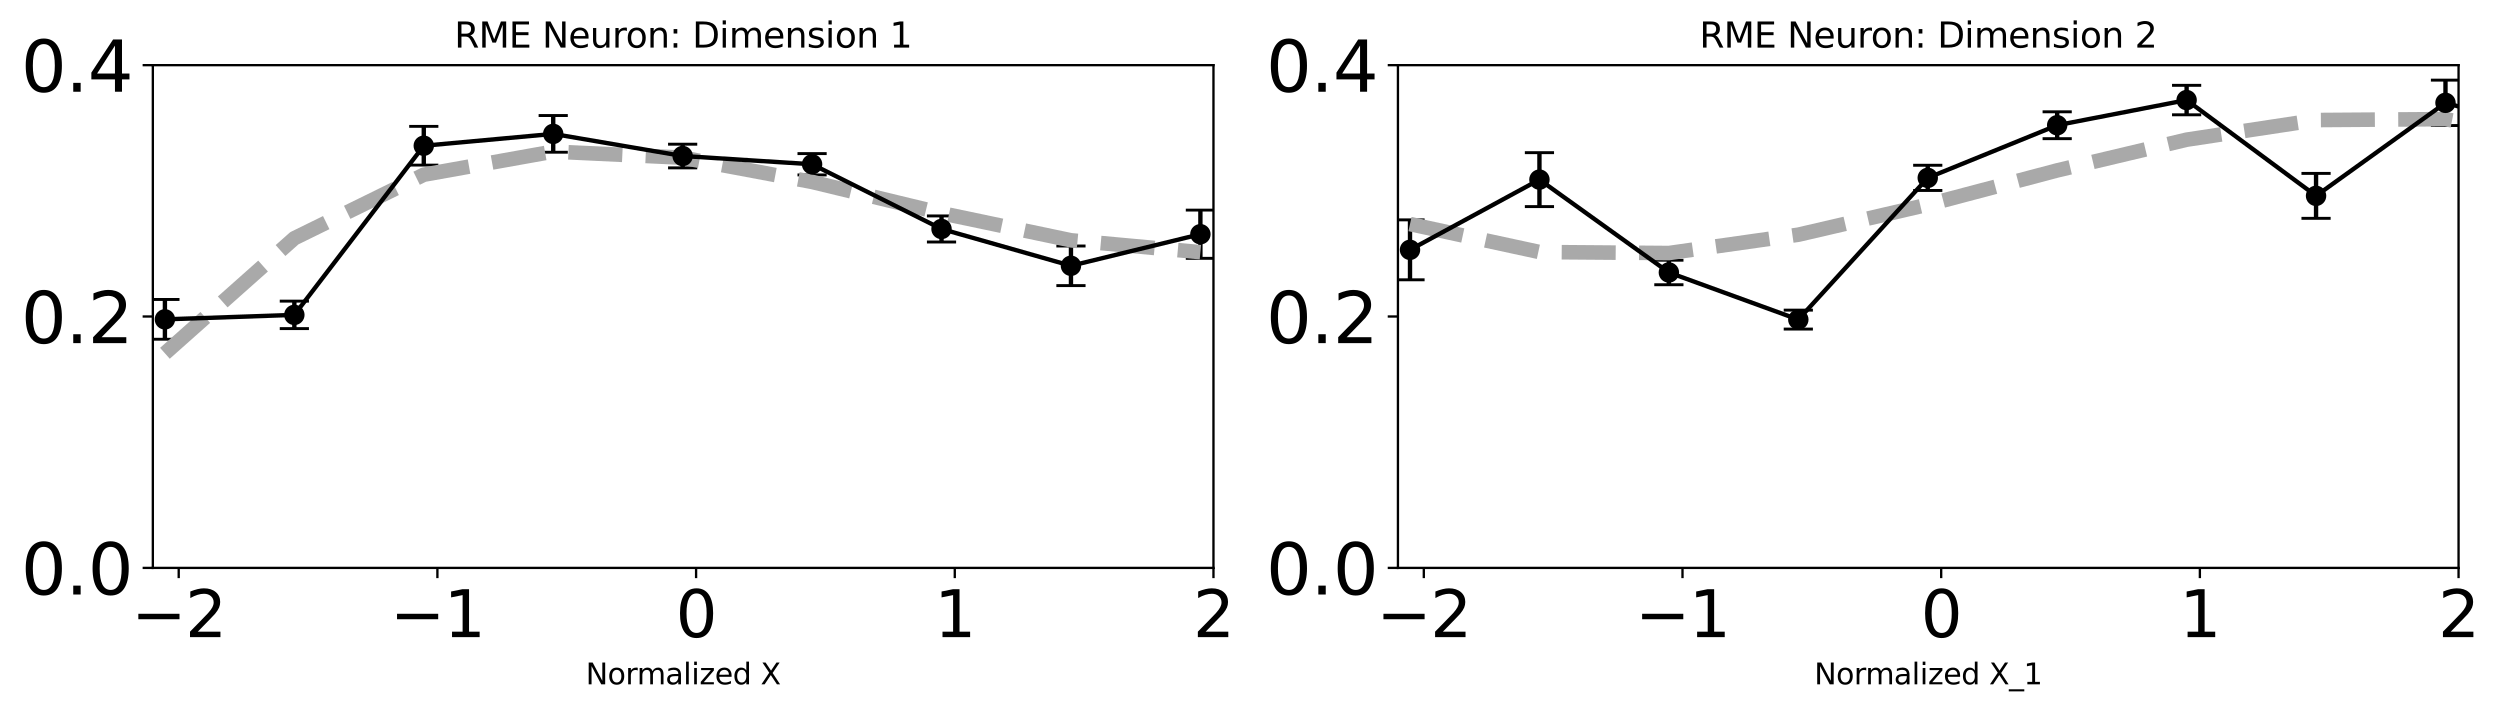 <?xml version="1.0" encoding="utf-8" standalone="no"?>
<!DOCTYPE svg PUBLIC "-//W3C//DTD SVG 1.1//EN"
  "http://www.w3.org/Graphics/SVG/1.1/DTD/svg11.dtd">
<svg xmlns:xlink="http://www.w3.org/1999/xlink" width="856.561pt" height="244.025pt" viewBox="0 0 856.561 244.025" xmlns="http://www.w3.org/2000/svg" version="1.1">
 <defs>
  <style type="text/css">*{stroke-linejoin: round; stroke-linecap: butt}</style>
 </defs>
 <g id="figure_1">
  <g id="patch_1">
   <path d="M 0 244.025 
L 856.561 244.025 
L 856.561 0 
L 0 0 
z
" style="fill: #ffffff"/>
  </g>
  <g id="axes_1">
   <g id="patch_2">
    <path d="M 52.367 194.577 
L 415.762 194.577 
L 415.762 22.318 
L 52.367 22.318 
z
" style="fill: #ffffff"/>
   </g>
   <g id="matplotlib.axis_1">
    <g id="xtick_1">
     <g id="line2d_1">
      <defs>
       <path id="mb23d481cca" d="M 0 0 
L 0 3.5 
" style="stroke: #000000; stroke-width: 0.8"/>
      </defs>
      <g>
       <use xlink:href="#mb23d481cca" x="61.231" y="194.577" style="stroke: #000000; stroke-width: 0.8"/>
      </g>
     </g>
     <g id="text_1">
      <!-- −2 -->
      <g transform="translate(45.014 218.293) scale(0.22 -0.22)">
       <defs>
        <path id="DejaVuSans-2212" d="M 678 2272 
L 4684 2272 
L 4684 1741 
L 678 1741 
L 678 2272 
z
" transform="scale(0.016)"/>
        <path id="DejaVuSans-32" d="M 1228 531 
L 3431 531 
L 3431 0 
L 469 0 
L 469 531 
Q 828 903 1448 1529 
Q 2069 2156 2228 2338 
Q 2531 2678 2651 2914 
Q 2772 3150 2772 3378 
Q 2772 3750 2511 3984 
Q 2250 4219 1831 4219 
Q 1534 4219 1204 4116 
Q 875 4013 500 3803 
L 500 4441 
Q 881 4594 1212 4672 
Q 1544 4750 1819 4750 
Q 2544 4750 2975 4387 
Q 3406 4025 3406 3419 
Q 3406 3131 3298 2873 
Q 3191 2616 2906 2266 
Q 2828 2175 2409 1742 
Q 1991 1309 1228 531 
z
" transform="scale(0.016)"/>
       </defs>
       <use xlink:href="#DejaVuSans-2212"/>
       <use xlink:href="#DejaVuSans-32" x="83.789"/>
      </g>
     </g>
    </g>
    <g id="xtick_2">
     <g id="line2d_2">
      <g>
       <use xlink:href="#mb23d481cca" x="149.864" y="194.577" style="stroke: #000000; stroke-width: 0.8"/>
      </g>
     </g>
     <g id="text_2">
      <!-- −1 -->
      <g transform="translate(133.647 218.293) scale(0.22 -0.22)">
       <defs>
        <path id="DejaVuSans-31" d="M 794 531 
L 1825 531 
L 1825 4091 
L 703 3866 
L 703 4441 
L 1819 4666 
L 2450 4666 
L 2450 531 
L 3481 531 
L 3481 0 
L 794 0 
L 794 531 
z
" transform="scale(0.016)"/>
       </defs>
       <use xlink:href="#DejaVuSans-2212"/>
       <use xlink:href="#DejaVuSans-31" x="83.789"/>
      </g>
     </g>
    </g>
    <g id="xtick_3">
     <g id="line2d_3">
      <g>
       <use xlink:href="#mb23d481cca" x="238.497" y="194.577" style="stroke: #000000; stroke-width: 0.8"/>
      </g>
     </g>
     <g id="text_3">
      <!-- 0 -->
      <g transform="translate(231.498 218.293) scale(0.22 -0.22)">
       <defs>
        <path id="DejaVuSans-30" d="M 2034 4250 
Q 1547 4250 1301 3770 
Q 1056 3291 1056 2328 
Q 1056 1369 1301 889 
Q 1547 409 2034 409 
Q 2525 409 2770 889 
Q 3016 1369 3016 2328 
Q 3016 3291 2770 3770 
Q 2525 4250 2034 4250 
z
M 2034 4750 
Q 2819 4750 3233 4129 
Q 3647 3509 3647 2328 
Q 3647 1150 3233 529 
Q 2819 -91 2034 -91 
Q 1250 -91 836 529 
Q 422 1150 422 2328 
Q 422 3509 836 4129 
Q 1250 4750 2034 4750 
z
" transform="scale(0.016)"/>
       </defs>
       <use xlink:href="#DejaVuSans-30"/>
      </g>
     </g>
    </g>
    <g id="xtick_4">
     <g id="line2d_4">
      <g>
       <use xlink:href="#mb23d481cca" x="327.13" y="194.577" style="stroke: #000000; stroke-width: 0.8"/>
      </g>
     </g>
     <g id="text_4">
      <!-- 1 -->
      <g transform="translate(320.131 218.293) scale(0.22 -0.22)">
       <use xlink:href="#DejaVuSans-31"/>
      </g>
     </g>
    </g>
    <g id="xtick_5">
     <g id="line2d_5">
      <g>
       <use xlink:href="#mb23d481cca" x="415.762" y="194.577" style="stroke: #000000; stroke-width: 0.8"/>
      </g>
     </g>
     <g id="text_5">
      <!-- 2 -->
      <g transform="translate(408.764 218.293) scale(0.22 -0.22)">
       <use xlink:href="#DejaVuSans-32"/>
      </g>
     </g>
    </g>
    <g id="text_6">
     <!-- Normalized X -->
     <g transform="translate(200.695 234.467) scale(0.1 -0.1)">
      <defs>
       <path id="DejaVuSans-4e" d="M 628 4666 
L 1478 4666 
L 3547 763 
L 3547 4666 
L 4159 4666 
L 4159 0 
L 3309 0 
L 1241 3903 
L 1241 0 
L 628 0 
L 628 4666 
z
" transform="scale(0.016)"/>
       <path id="DejaVuSans-6f" d="M 1959 3097 
Q 1497 3097 1228 2736 
Q 959 2375 959 1747 
Q 959 1119 1226 758 
Q 1494 397 1959 397 
Q 2419 397 2687 759 
Q 2956 1122 2956 1747 
Q 2956 2369 2687 2733 
Q 2419 3097 1959 3097 
z
M 1959 3584 
Q 2709 3584 3137 3096 
Q 3566 2609 3566 1747 
Q 3566 888 3137 398 
Q 2709 -91 1959 -91 
Q 1206 -91 779 398 
Q 353 888 353 1747 
Q 353 2609 779 3096 
Q 1206 3584 1959 3584 
z
" transform="scale(0.016)"/>
       <path id="DejaVuSans-72" d="M 2631 2963 
Q 2534 3019 2420 3045 
Q 2306 3072 2169 3072 
Q 1681 3072 1420 2755 
Q 1159 2438 1159 1844 
L 1159 0 
L 581 0 
L 581 3500 
L 1159 3500 
L 1159 2956 
Q 1341 3275 1631 3429 
Q 1922 3584 2338 3584 
Q 2397 3584 2469 3576 
Q 2541 3569 2628 3553 
L 2631 2963 
z
" transform="scale(0.016)"/>
       <path id="DejaVuSans-6d" d="M 3328 2828 
Q 3544 3216 3844 3400 
Q 4144 3584 4550 3584 
Q 5097 3584 5394 3201 
Q 5691 2819 5691 2113 
L 5691 0 
L 5113 0 
L 5113 2094 
Q 5113 2597 4934 2840 
Q 4756 3084 4391 3084 
Q 3944 3084 3684 2787 
Q 3425 2491 3425 1978 
L 3425 0 
L 2847 0 
L 2847 2094 
Q 2847 2600 2669 2842 
Q 2491 3084 2119 3084 
Q 1678 3084 1418 2786 
Q 1159 2488 1159 1978 
L 1159 0 
L 581 0 
L 581 3500 
L 1159 3500 
L 1159 2956 
Q 1356 3278 1631 3431 
Q 1906 3584 2284 3584 
Q 2666 3584 2933 3390 
Q 3200 3197 3328 2828 
z
" transform="scale(0.016)"/>
       <path id="DejaVuSans-61" d="M 2194 1759 
Q 1497 1759 1228 1600 
Q 959 1441 959 1056 
Q 959 750 1161 570 
Q 1363 391 1709 391 
Q 2188 391 2477 730 
Q 2766 1069 2766 1631 
L 2766 1759 
L 2194 1759 
z
M 3341 1997 
L 3341 0 
L 2766 0 
L 2766 531 
Q 2569 213 2275 61 
Q 1981 -91 1556 -91 
Q 1019 -91 701 211 
Q 384 513 384 1019 
Q 384 1609 779 1909 
Q 1175 2209 1959 2209 
L 2766 2209 
L 2766 2266 
Q 2766 2663 2505 2880 
Q 2244 3097 1772 3097 
Q 1472 3097 1187 3025 
Q 903 2953 641 2809 
L 641 3341 
Q 956 3463 1253 3523 
Q 1550 3584 1831 3584 
Q 2591 3584 2966 3190 
Q 3341 2797 3341 1997 
z
" transform="scale(0.016)"/>
       <path id="DejaVuSans-6c" d="M 603 4863 
L 1178 4863 
L 1178 0 
L 603 0 
L 603 4863 
z
" transform="scale(0.016)"/>
       <path id="DejaVuSans-69" d="M 603 3500 
L 1178 3500 
L 1178 0 
L 603 0 
L 603 3500 
z
M 603 4863 
L 1178 4863 
L 1178 4134 
L 603 4134 
L 603 4863 
z
" transform="scale(0.016)"/>
       <path id="DejaVuSans-7a" d="M 353 3500 
L 3084 3500 
L 3084 2975 
L 922 459 
L 3084 459 
L 3084 0 
L 275 0 
L 275 525 
L 2438 3041 
L 353 3041 
L 353 3500 
z
" transform="scale(0.016)"/>
       <path id="DejaVuSans-65" d="M 3597 1894 
L 3597 1613 
L 953 1613 
Q 991 1019 1311 708 
Q 1631 397 2203 397 
Q 2534 397 2845 478 
Q 3156 559 3463 722 
L 3463 178 
Q 3153 47 2828 -22 
Q 2503 -91 2169 -91 
Q 1331 -91 842 396 
Q 353 884 353 1716 
Q 353 2575 817 3079 
Q 1281 3584 2069 3584 
Q 2775 3584 3186 3129 
Q 3597 2675 3597 1894 
z
M 3022 2063 
Q 3016 2534 2758 2815 
Q 2500 3097 2075 3097 
Q 1594 3097 1305 2825 
Q 1016 2553 972 2059 
L 3022 2063 
z
" transform="scale(0.016)"/>
       <path id="DejaVuSans-64" d="M 2906 2969 
L 2906 4863 
L 3481 4863 
L 3481 0 
L 2906 0 
L 2906 525 
Q 2725 213 2448 61 
Q 2172 -91 1784 -91 
Q 1150 -91 751 415 
Q 353 922 353 1747 
Q 353 2572 751 3078 
Q 1150 3584 1784 3584 
Q 2172 3584 2448 3432 
Q 2725 3281 2906 2969 
z
M 947 1747 
Q 947 1113 1208 752 
Q 1469 391 1925 391 
Q 2381 391 2643 752 
Q 2906 1113 2906 1747 
Q 2906 2381 2643 2742 
Q 2381 3103 1925 3103 
Q 1469 3103 1208 2742 
Q 947 2381 947 1747 
z
" transform="scale(0.016)"/>
       <path id="DejaVuSans-20" transform="scale(0.016)"/>
       <path id="DejaVuSans-58" d="M 403 4666 
L 1081 4666 
L 2241 2931 
L 3406 4666 
L 4084 4666 
L 2584 2425 
L 4184 0 
L 3506 0 
L 2194 1984 
L 872 0 
L 191 0 
L 1856 2491 
L 403 4666 
z
" transform="scale(0.016)"/>
      </defs>
      <use xlink:href="#DejaVuSans-4e"/>
      <use xlink:href="#DejaVuSans-6f" x="74.805"/>
      <use xlink:href="#DejaVuSans-72" x="135.986"/>
      <use xlink:href="#DejaVuSans-6d" x="175.35"/>
      <use xlink:href="#DejaVuSans-61" x="272.762"/>
      <use xlink:href="#DejaVuSans-6c" x="334.041"/>
      <use xlink:href="#DejaVuSans-69" x="361.824"/>
      <use xlink:href="#DejaVuSans-7a" x="389.607"/>
      <use xlink:href="#DejaVuSans-65" x="442.098"/>
      <use xlink:href="#DejaVuSans-64" x="503.621"/>
      <use xlink:href="#DejaVuSans-20" x="567.098"/>
      <use xlink:href="#DejaVuSans-58" x="598.885"/>
     </g>
    </g>
   </g>
   <g id="matplotlib.axis_2">
    <g id="ytick_1">
     <g id="line2d_6">
      <defs>
       <path id="mb0906b77cf" d="M 0 0 
L -3.5 0 
" style="stroke: #000000; stroke-width: 0.8"/>
      </defs>
      <g>
       <use xlink:href="#mb0906b77cf" x="52.367" y="194.577" style="stroke: #000000; stroke-width: 0.8"/>
      </g>
     </g>
     <g id="text_7">
      <!-- 0.0 -->
      <g transform="translate(7.2 203.695) scale(0.24 -0.24)">
       <defs>
        <path id="DejaVuSans-2e" d="M 684 794 
L 1344 794 
L 1344 0 
L 684 0 
L 684 794 
z
" transform="scale(0.016)"/>
       </defs>
       <use xlink:href="#DejaVuSans-30"/>
       <use xlink:href="#DejaVuSans-2e" x="63.623"/>
       <use xlink:href="#DejaVuSans-30" x="95.41"/>
      </g>
     </g>
    </g>
    <g id="ytick_2">
     <g id="line2d_7">
      <g>
       <use xlink:href="#mb0906b77cf" x="52.367" y="108.448" style="stroke: #000000; stroke-width: 0.8"/>
      </g>
     </g>
     <g id="text_8">
      <!-- 0.2 -->
      <g transform="translate(7.2 117.566) scale(0.24 -0.24)">
       <use xlink:href="#DejaVuSans-30"/>
       <use xlink:href="#DejaVuSans-2e" x="63.623"/>
       <use xlink:href="#DejaVuSans-32" x="95.41"/>
      </g>
     </g>
    </g>
    <g id="ytick_3">
     <g id="line2d_8">
      <g>
       <use xlink:href="#mb0906b77cf" x="52.367" y="22.318" style="stroke: #000000; stroke-width: 0.8"/>
      </g>
     </g>
     <g id="text_9">
      <!-- 0.4 -->
      <g transform="translate(7.2 31.436) scale(0.24 -0.24)">
       <defs>
        <path id="DejaVuSans-34" d="M 2419 4116 
L 825 1625 
L 2419 1625 
L 2419 4116 
z
M 2253 4666 
L 3047 4666 
L 3047 1625 
L 3713 1625 
L 3713 1100 
L 3047 1100 
L 3047 0 
L 2419 0 
L 2419 1100 
L 313 1100 
L 313 1709 
L 2253 4666 
z
" transform="scale(0.016)"/>
       </defs>
       <use xlink:href="#DejaVuSans-30"/>
       <use xlink:href="#DejaVuSans-2e" x="63.623"/>
       <use xlink:href="#DejaVuSans-34" x="95.41"/>
      </g>
     </g>
    </g>
   </g>
   <g id="LineCollection_1">
    <path d="M 56.502 116.23 
L 56.502 102.604 
" clip-path="url(#p8d2693d8bc)" style="fill: none; stroke: #000000; stroke-width: 1.5"/>
    <path d="M 100.85 112.589 
L 100.85 103.185 
" clip-path="url(#p8d2693d8bc)" style="fill: none; stroke: #000000; stroke-width: 1.5"/>
    <path d="M 145.197 56.568 
L 145.197 43.298 
" clip-path="url(#p8d2693d8bc)" style="fill: none; stroke: #000000; stroke-width: 1.5"/>
    <path d="M 189.545 52.16 
L 189.545 39.593 
" clip-path="url(#p8d2693d8bc)" style="fill: none; stroke: #000000; stroke-width: 1.5"/>
    <path d="M 233.893 57.512 
L 233.893 49.404 
" clip-path="url(#p8d2693d8bc)" style="fill: none; stroke: #000000; stroke-width: 1.5"/>
    <path d="M 278.24 59.933 
L 278.24 52.63 
" clip-path="url(#p8d2693d8bc)" style="fill: none; stroke: #000000; stroke-width: 1.5"/>
    <path d="M 322.588 82.91 
L 322.588 73.986 
" clip-path="url(#p8d2693d8bc)" style="fill: none; stroke: #000000; stroke-width: 1.5"/>
    <path d="M 366.936 97.847 
L 366.936 84.283 
" clip-path="url(#p8d2693d8bc)" style="fill: none; stroke: #000000; stroke-width: 1.5"/>
    <path d="M 411.283 88.508 
L 411.283 71.987 
" clip-path="url(#p8d2693d8bc)" style="fill: none; stroke: #000000; stroke-width: 1.5"/>
   </g>
   <g id="line2d_9">
    <defs>
     <path id="m77e7a4e799" d="M 5 0 
L -5 -0 
" style="stroke: #000000"/>
    </defs>
    <g clip-path="url(#p8d2693d8bc)">
     <use xlink:href="#m77e7a4e799" x="56.502" y="116.23" style="stroke: #000000"/>
     <use xlink:href="#m77e7a4e799" x="100.85" y="112.589" style="stroke: #000000"/>
     <use xlink:href="#m77e7a4e799" x="145.197" y="56.568" style="stroke: #000000"/>
     <use xlink:href="#m77e7a4e799" x="189.545" y="52.16" style="stroke: #000000"/>
     <use xlink:href="#m77e7a4e799" x="233.893" y="57.512" style="stroke: #000000"/>
     <use xlink:href="#m77e7a4e799" x="278.24" y="59.933" style="stroke: #000000"/>
     <use xlink:href="#m77e7a4e799" x="322.588" y="82.91" style="stroke: #000000"/>
     <use xlink:href="#m77e7a4e799" x="366.936" y="97.847" style="stroke: #000000"/>
     <use xlink:href="#m77e7a4e799" x="411.283" y="88.508" style="stroke: #000000"/>
    </g>
   </g>
   <g id="line2d_10">
    <g clip-path="url(#p8d2693d8bc)">
     <use xlink:href="#m77e7a4e799" x="56.502" y="102.604" style="stroke: #000000"/>
     <use xlink:href="#m77e7a4e799" x="100.85" y="103.185" style="stroke: #000000"/>
     <use xlink:href="#m77e7a4e799" x="145.197" y="43.298" style="stroke: #000000"/>
     <use xlink:href="#m77e7a4e799" x="189.545" y="39.593" style="stroke: #000000"/>
     <use xlink:href="#m77e7a4e799" x="233.893" y="49.404" style="stroke: #000000"/>
     <use xlink:href="#m77e7a4e799" x="278.24" y="52.63" style="stroke: #000000"/>
     <use xlink:href="#m77e7a4e799" x="322.588" y="73.986" style="stroke: #000000"/>
     <use xlink:href="#m77e7a4e799" x="366.936" y="84.283" style="stroke: #000000"/>
     <use xlink:href="#m77e7a4e799" x="411.283" y="71.987" style="stroke: #000000"/>
    </g>
   </g>
   <g id="line2d_11">
    <path d="M 56.502 121.052 
L 100.85 81.63 
L 145.197 59.861 
L 189.545 51.93 
L 233.893 54.025 
L 278.24 62.333 
L 322.588 73.041 
L 366.936 82.336 
L 411.283 86.405 
" clip-path="url(#p8d2693d8bc)" style="fill: none; stroke-dasharray: 18.5,8; stroke-dashoffset: 0; stroke: #a9a9a9; stroke-width: 5"/>
   </g>
   <g id="line2d_12">
    <path d="M 56.502 109.417 
L 100.85 107.887 
L 145.197 49.933 
L 189.545 45.876 
L 233.893 53.458 
L 278.24 56.282 
L 322.588 78.448 
L 366.936 91.065 
L 411.283 80.248 
" clip-path="url(#p8d2693d8bc)" style="fill: none; stroke: #000000; stroke-width: 1.5; stroke-linecap: square"/>
    <defs>
     <path id="me2fee55cc1" d="M 0 3 
C 0.796 3 1.559 2.684 2.121 2.121 
C 2.684 1.559 3 0.796 3 0 
C 3 -0.796 2.684 -1.559 2.121 -2.121 
C 1.559 -2.684 0.796 -3 0 -3 
C -0.796 -3 -1.559 -2.684 -2.121 -2.121 
C -2.684 -1.559 -3 -0.796 -3 0 
C -3 0.796 -2.684 1.559 -2.121 2.121 
C -1.559 2.684 -0.796 3 0 3 
z
" style="stroke: #000000"/>
    </defs>
    <g clip-path="url(#p8d2693d8bc)">
     <use xlink:href="#me2fee55cc1" x="56.502" y="109.417" style="stroke: #000000"/>
     <use xlink:href="#me2fee55cc1" x="100.85" y="107.887" style="stroke: #000000"/>
     <use xlink:href="#me2fee55cc1" x="145.197" y="49.933" style="stroke: #000000"/>
     <use xlink:href="#me2fee55cc1" x="189.545" y="45.876" style="stroke: #000000"/>
     <use xlink:href="#me2fee55cc1" x="233.893" y="53.458" style="stroke: #000000"/>
     <use xlink:href="#me2fee55cc1" x="278.24" y="56.282" style="stroke: #000000"/>
     <use xlink:href="#me2fee55cc1" x="322.588" y="78.448" style="stroke: #000000"/>
     <use xlink:href="#me2fee55cc1" x="366.936" y="91.065" style="stroke: #000000"/>
     <use xlink:href="#me2fee55cc1" x="411.283" y="80.248" style="stroke: #000000"/>
    </g>
   </g>
   <g id="patch_3">
    <path d="M 52.367 194.577 
L 52.367 22.318 
" style="fill: none; stroke: #000000; stroke-width: 0.8; stroke-linejoin: miter; stroke-linecap: square"/>
   </g>
   <g id="patch_4">
    <path d="M 415.762 194.577 
L 415.762 22.318 
" style="fill: none; stroke: #000000; stroke-width: 0.8; stroke-linejoin: miter; stroke-linecap: square"/>
   </g>
   <g id="patch_5">
    <path d="M 52.367 194.577 
L 415.762 194.577 
" style="fill: none; stroke: #000000; stroke-width: 0.8; stroke-linejoin: miter; stroke-linecap: square"/>
   </g>
   <g id="patch_6">
    <path d="M 52.367 22.318 
L 415.762 22.318 
" style="fill: none; stroke: #000000; stroke-width: 0.8; stroke-linejoin: miter; stroke-linecap: square"/>
   </g>
   <g id="text_10">
    <!-- RME Neuron: Dimension 1 -->
    <g transform="translate(155.688 16.318) scale(0.12 -0.12)">
     <defs>
      <path id="DejaVuSans-52" d="M 2841 2188 
Q 3044 2119 3236 1894 
Q 3428 1669 3622 1275 
L 4263 0 
L 3584 0 
L 2988 1197 
Q 2756 1666 2539 1819 
Q 2322 1972 1947 1972 
L 1259 1972 
L 1259 0 
L 628 0 
L 628 4666 
L 2053 4666 
Q 2853 4666 3247 4331 
Q 3641 3997 3641 3322 
Q 3641 2881 3436 2590 
Q 3231 2300 2841 2188 
z
M 1259 4147 
L 1259 2491 
L 2053 2491 
Q 2509 2491 2742 2702 
Q 2975 2913 2975 3322 
Q 2975 3731 2742 3939 
Q 2509 4147 2053 4147 
L 1259 4147 
z
" transform="scale(0.016)"/>
      <path id="DejaVuSans-4d" d="M 628 4666 
L 1569 4666 
L 2759 1491 
L 3956 4666 
L 4897 4666 
L 4897 0 
L 4281 0 
L 4281 4097 
L 3078 897 
L 2444 897 
L 1241 4097 
L 1241 0 
L 628 0 
L 628 4666 
z
" transform="scale(0.016)"/>
      <path id="DejaVuSans-45" d="M 628 4666 
L 3578 4666 
L 3578 4134 
L 1259 4134 
L 1259 2753 
L 3481 2753 
L 3481 2222 
L 1259 2222 
L 1259 531 
L 3634 531 
L 3634 0 
L 628 0 
L 628 4666 
z
" transform="scale(0.016)"/>
      <path id="DejaVuSans-75" d="M 544 1381 
L 544 3500 
L 1119 3500 
L 1119 1403 
Q 1119 906 1312 657 
Q 1506 409 1894 409 
Q 2359 409 2629 706 
Q 2900 1003 2900 1516 
L 2900 3500 
L 3475 3500 
L 3475 0 
L 2900 0 
L 2900 538 
Q 2691 219 2414 64 
Q 2138 -91 1772 -91 
Q 1169 -91 856 284 
Q 544 659 544 1381 
z
M 1991 3584 
L 1991 3584 
z
" transform="scale(0.016)"/>
      <path id="DejaVuSans-6e" d="M 3513 2113 
L 3513 0 
L 2938 0 
L 2938 2094 
Q 2938 2591 2744 2837 
Q 2550 3084 2163 3084 
Q 1697 3084 1428 2787 
Q 1159 2491 1159 1978 
L 1159 0 
L 581 0 
L 581 3500 
L 1159 3500 
L 1159 2956 
Q 1366 3272 1645 3428 
Q 1925 3584 2291 3584 
Q 2894 3584 3203 3211 
Q 3513 2838 3513 2113 
z
" transform="scale(0.016)"/>
      <path id="DejaVuSans-3a" d="M 750 794 
L 1409 794 
L 1409 0 
L 750 0 
L 750 794 
z
M 750 3309 
L 1409 3309 
L 1409 2516 
L 750 2516 
L 750 3309 
z
" transform="scale(0.016)"/>
      <path id="DejaVuSans-44" d="M 1259 4147 
L 1259 519 
L 2022 519 
Q 2988 519 3436 956 
Q 3884 1394 3884 2338 
Q 3884 3275 3436 3711 
Q 2988 4147 2022 4147 
L 1259 4147 
z
M 628 4666 
L 1925 4666 
Q 3281 4666 3915 4102 
Q 4550 3538 4550 2338 
Q 4550 1131 3912 565 
Q 3275 0 1925 0 
L 628 0 
L 628 4666 
z
" transform="scale(0.016)"/>
      <path id="DejaVuSans-73" d="M 2834 3397 
L 2834 2853 
Q 2591 2978 2328 3040 
Q 2066 3103 1784 3103 
Q 1356 3103 1142 2972 
Q 928 2841 928 2578 
Q 928 2378 1081 2264 
Q 1234 2150 1697 2047 
L 1894 2003 
Q 2506 1872 2764 1633 
Q 3022 1394 3022 966 
Q 3022 478 2636 193 
Q 2250 -91 1575 -91 
Q 1294 -91 989 -36 
Q 684 19 347 128 
L 347 722 
Q 666 556 975 473 
Q 1284 391 1588 391 
Q 1994 391 2212 530 
Q 2431 669 2431 922 
Q 2431 1156 2273 1281 
Q 2116 1406 1581 1522 
L 1381 1569 
Q 847 1681 609 1914 
Q 372 2147 372 2553 
Q 372 3047 722 3315 
Q 1072 3584 1716 3584 
Q 2034 3584 2315 3537 
Q 2597 3491 2834 3397 
z
" transform="scale(0.016)"/>
     </defs>
     <use xlink:href="#DejaVuSans-52"/>
     <use xlink:href="#DejaVuSans-4d" x="69.482"/>
     <use xlink:href="#DejaVuSans-45" x="155.762"/>
     <use xlink:href="#DejaVuSans-20" x="218.945"/>
     <use xlink:href="#DejaVuSans-4e" x="250.732"/>
     <use xlink:href="#DejaVuSans-65" x="325.537"/>
     <use xlink:href="#DejaVuSans-75" x="387.061"/>
     <use xlink:href="#DejaVuSans-72" x="450.439"/>
     <use xlink:href="#DejaVuSans-6f" x="489.303"/>
     <use xlink:href="#DejaVuSans-6e" x="550.484"/>
     <use xlink:href="#DejaVuSans-3a" x="613.863"/>
     <use xlink:href="#DejaVuSans-20" x="647.555"/>
     <use xlink:href="#DejaVuSans-44" x="679.342"/>
     <use xlink:href="#DejaVuSans-69" x="756.344"/>
     <use xlink:href="#DejaVuSans-6d" x="784.127"/>
     <use xlink:href="#DejaVuSans-65" x="881.539"/>
     <use xlink:href="#DejaVuSans-6e" x="943.062"/>
     <use xlink:href="#DejaVuSans-73" x="1006.441"/>
     <use xlink:href="#DejaVuSans-69" x="1058.541"/>
     <use xlink:href="#DejaVuSans-6f" x="1086.324"/>
     <use xlink:href="#DejaVuSans-6e" x="1147.506"/>
     <use xlink:href="#DejaVuSans-20" x="1210.885"/>
     <use xlink:href="#DejaVuSans-31" x="1242.672"/>
    </g>
   </g>
  </g>
  <g id="axes_2">
   <g id="patch_7">
    <path d="M 478.967 194.577 
L 842.362 194.577 
L 842.362 22.318 
L 478.967 22.318 
z
" style="fill: #ffffff"/>
   </g>
   <g id="matplotlib.axis_3">
    <g id="xtick_6">
     <g id="line2d_13">
      <g>
       <use xlink:href="#mb23d481cca" x="487.831" y="194.577" style="stroke: #000000; stroke-width: 0.8"/>
      </g>
     </g>
     <g id="text_11">
      <!-- −2 -->
      <g transform="translate(471.614 218.293) scale(0.22 -0.22)">
       <use xlink:href="#DejaVuSans-2212"/>
       <use xlink:href="#DejaVuSans-32" x="83.789"/>
      </g>
     </g>
    </g>
    <g id="xtick_7">
     <g id="line2d_14">
      <g>
       <use xlink:href="#mb23d481cca" x="576.464" y="194.577" style="stroke: #000000; stroke-width: 0.8"/>
      </g>
     </g>
     <g id="text_12">
      <!-- −1 -->
      <g transform="translate(560.247 218.293) scale(0.22 -0.22)">
       <use xlink:href="#DejaVuSans-2212"/>
       <use xlink:href="#DejaVuSans-31" x="83.789"/>
      </g>
     </g>
    </g>
    <g id="xtick_8">
     <g id="line2d_15">
      <g>
       <use xlink:href="#mb23d481cca" x="665.097" y="194.577" style="stroke: #000000; stroke-width: 0.8"/>
      </g>
     </g>
     <g id="text_13">
      <!-- 0 -->
      <g transform="translate(658.098 218.293) scale(0.22 -0.22)">
       <use xlink:href="#DejaVuSans-30"/>
      </g>
     </g>
    </g>
    <g id="xtick_9">
     <g id="line2d_16">
      <g>
       <use xlink:href="#mb23d481cca" x="753.73" y="194.577" style="stroke: #000000; stroke-width: 0.8"/>
      </g>
     </g>
     <g id="text_14">
      <!-- 1 -->
      <g transform="translate(746.731 218.293) scale(0.22 -0.22)">
       <use xlink:href="#DejaVuSans-31"/>
      </g>
     </g>
    </g>
    <g id="xtick_10">
     <g id="line2d_17">
      <g>
       <use xlink:href="#mb23d481cca" x="842.362" y="194.577" style="stroke: #000000; stroke-width: 0.8"/>
      </g>
     </g>
     <g id="text_15">
      <!-- 2 -->
      <g transform="translate(835.364 218.293) scale(0.22 -0.22)">
       <use xlink:href="#DejaVuSans-32"/>
      </g>
     </g>
    </g>
    <g id="text_16">
     <!-- Normalized X_1 -->
     <g transform="translate(621.614 234.467) scale(0.1 -0.1)">
      <defs>
       <path id="DejaVuSans-5f" d="M 3263 -1063 
L 3263 -1509 
L -63 -1509 
L -63 -1063 
L 3263 -1063 
z
" transform="scale(0.016)"/>
      </defs>
      <use xlink:href="#DejaVuSans-4e"/>
      <use xlink:href="#DejaVuSans-6f" x="74.805"/>
      <use xlink:href="#DejaVuSans-72" x="135.986"/>
      <use xlink:href="#DejaVuSans-6d" x="175.35"/>
      <use xlink:href="#DejaVuSans-61" x="272.762"/>
      <use xlink:href="#DejaVuSans-6c" x="334.041"/>
      <use xlink:href="#DejaVuSans-69" x="361.824"/>
      <use xlink:href="#DejaVuSans-7a" x="389.607"/>
      <use xlink:href="#DejaVuSans-65" x="442.098"/>
      <use xlink:href="#DejaVuSans-64" x="503.621"/>
      <use xlink:href="#DejaVuSans-20" x="567.098"/>
      <use xlink:href="#DejaVuSans-58" x="598.885"/>
      <use xlink:href="#DejaVuSans-5f" x="667.391"/>
      <use xlink:href="#DejaVuSans-31" x="717.391"/>
     </g>
    </g>
   </g>
   <g id="matplotlib.axis_4">
    <g id="ytick_4">
     <g id="line2d_18">
      <g>
       <use xlink:href="#mb0906b77cf" x="478.967" y="194.577" style="stroke: #000000; stroke-width: 0.8"/>
      </g>
     </g>
     <g id="text_17">
      <!-- 0.0 -->
      <g transform="translate(433.8 203.695) scale(0.24 -0.24)">
       <use xlink:href="#DejaVuSans-30"/>
       <use xlink:href="#DejaVuSans-2e" x="63.623"/>
       <use xlink:href="#DejaVuSans-30" x="95.41"/>
      </g>
     </g>
    </g>
    <g id="ytick_5">
     <g id="line2d_19">
      <g>
       <use xlink:href="#mb0906b77cf" x="478.967" y="108.448" style="stroke: #000000; stroke-width: 0.8"/>
      </g>
     </g>
     <g id="text_18">
      <!-- 0.2 -->
      <g transform="translate(433.8 117.566) scale(0.24 -0.24)">
       <use xlink:href="#DejaVuSans-30"/>
       <use xlink:href="#DejaVuSans-2e" x="63.623"/>
       <use xlink:href="#DejaVuSans-32" x="95.41"/>
      </g>
     </g>
    </g>
    <g id="ytick_6">
     <g id="line2d_20">
      <g>
       <use xlink:href="#mb0906b77cf" x="478.967" y="22.318" style="stroke: #000000; stroke-width: 0.8"/>
      </g>
     </g>
     <g id="text_19">
      <!-- 0.4 -->
      <g transform="translate(433.8 31.436) scale(0.24 -0.24)">
       <use xlink:href="#DejaVuSans-30"/>
       <use xlink:href="#DejaVuSans-2e" x="63.623"/>
       <use xlink:href="#DejaVuSans-34" x="95.41"/>
      </g>
     </g>
    </g>
   </g>
   <g id="LineCollection_2">
    <path d="M 483.102 95.867 
L 483.102 75.335 
" clip-path="url(#p67fe69f318)" style="fill: none; stroke: #000000; stroke-width: 1.5"/>
    <path d="M 527.45 70.779 
L 527.45 52.3 
" clip-path="url(#p67fe69f318)" style="fill: none; stroke: #000000; stroke-width: 1.5"/>
    <path d="M 571.797 97.549 
L 571.797 89.161 
" clip-path="url(#p67fe69f318)" style="fill: none; stroke: #000000; stroke-width: 1.5"/>
    <path d="M 616.145 112.746 
L 616.145 106.252 
" clip-path="url(#p67fe69f318)" style="fill: none; stroke: #000000; stroke-width: 1.5"/>
    <path d="M 660.493 65.262 
L 660.493 56.626 
" clip-path="url(#p67fe69f318)" style="fill: none; stroke: #000000; stroke-width: 1.5"/>
    <path d="M 704.84 47.516 
L 704.84 38.301 
" clip-path="url(#p67fe69f318)" style="fill: none; stroke: #000000; stroke-width: 1.5"/>
    <path d="M 749.188 39.329 
L 749.188 29.241 
" clip-path="url(#p67fe69f318)" style="fill: none; stroke: #000000; stroke-width: 1.5"/>
    <path d="M 793.536 74.805 
L 793.536 59.412 
" clip-path="url(#p67fe69f318)" style="fill: none; stroke: #000000; stroke-width: 1.5"/>
    <path d="M 837.883 43.016 
L 837.883 27.457 
" clip-path="url(#p67fe69f318)" style="fill: none; stroke: #000000; stroke-width: 1.5"/>
    <path clip-path="url(#p67fe69f318)" style="fill: none; stroke: #000000; stroke-width: 1.5"/>
   </g>
   <g id="line2d_21">
    <g clip-path="url(#p67fe69f318)">
     <use xlink:href="#m77e7a4e799" x="483.102" y="95.867" style="stroke: #000000"/>
     <use xlink:href="#m77e7a4e799" x="527.45" y="70.779" style="stroke: #000000"/>
     <use xlink:href="#m77e7a4e799" x="571.797" y="97.549" style="stroke: #000000"/>
     <use xlink:href="#m77e7a4e799" x="616.145" y="112.746" style="stroke: #000000"/>
     <use xlink:href="#m77e7a4e799" x="660.493" y="65.262" style="stroke: #000000"/>
     <use xlink:href="#m77e7a4e799" x="704.84" y="47.516" style="stroke: #000000"/>
     <use xlink:href="#m77e7a4e799" x="749.188" y="39.329" style="stroke: #000000"/>
     <use xlink:href="#m77e7a4e799" x="793.536" y="74.805" style="stroke: #000000"/>
     <use xlink:href="#m77e7a4e799" x="837.883" y="43.016" style="stroke: #000000"/>
     <use xlink:href="#m77e7a4e799" x="882.231" y="66.256" style="stroke: #000000"/>
    </g>
   </g>
   <g id="line2d_22">
    <g clip-path="url(#p67fe69f318)">
     <use xlink:href="#m77e7a4e799" x="483.102" y="75.335" style="stroke: #000000"/>
     <use xlink:href="#m77e7a4e799" x="527.45" y="52.3" style="stroke: #000000"/>
     <use xlink:href="#m77e7a4e799" x="571.797" y="89.161" style="stroke: #000000"/>
     <use xlink:href="#m77e7a4e799" x="616.145" y="106.252" style="stroke: #000000"/>
     <use xlink:href="#m77e7a4e799" x="660.493" y="56.626" style="stroke: #000000"/>
     <use xlink:href="#m77e7a4e799" x="704.84" y="38.301" style="stroke: #000000"/>
     <use xlink:href="#m77e7a4e799" x="749.188" y="29.241" style="stroke: #000000"/>
     <use xlink:href="#m77e7a4e799" x="793.536" y="59.412" style="stroke: #000000"/>
     <use xlink:href="#m77e7a4e799" x="837.883" y="27.457" style="stroke: #000000"/>
     <use xlink:href="#m77e7a4e799" x="882.231" y="28.913" style="stroke: #000000"/>
    </g>
   </g>
   <g id="line2d_23">
    <path d="M 483.102 76.766 
L 527.45 86.354 
L 571.797 86.701 
L 616.145 80.416 
L 660.493 70.108 
L 704.84 58.386 
L 749.188 47.857 
L 793.536 41.132 
L 837.883 40.817 
L 857.561 44.68 
" clip-path="url(#p67fe69f318)" style="fill: none; stroke-dasharray: 18.5,8; stroke-dashoffset: 0; stroke: #a9a9a9; stroke-width: 5"/>
   </g>
   <g id="line2d_24">
    <path d="M 483.102 85.601 
L 527.45 61.539 
L 571.797 93.355 
L 616.145 109.499 
L 660.493 60.944 
L 704.84 42.908 
L 749.188 34.285 
L 793.536 67.108 
L 837.883 35.236 
L 857.561 40.715 
" clip-path="url(#p67fe69f318)" style="fill: none; stroke: #000000; stroke-width: 1.5; stroke-linecap: square"/>
    <g clip-path="url(#p67fe69f318)">
     <use xlink:href="#me2fee55cc1" x="483.102" y="85.601" style="stroke: #000000"/>
     <use xlink:href="#me2fee55cc1" x="527.45" y="61.539" style="stroke: #000000"/>
     <use xlink:href="#me2fee55cc1" x="571.797" y="93.355" style="stroke: #000000"/>
     <use xlink:href="#me2fee55cc1" x="616.145" y="109.499" style="stroke: #000000"/>
     <use xlink:href="#me2fee55cc1" x="660.493" y="60.944" style="stroke: #000000"/>
     <use xlink:href="#me2fee55cc1" x="704.84" y="42.908" style="stroke: #000000"/>
     <use xlink:href="#me2fee55cc1" x="749.188" y="34.285" style="stroke: #000000"/>
     <use xlink:href="#me2fee55cc1" x="793.536" y="67.108" style="stroke: #000000"/>
     <use xlink:href="#me2fee55cc1" x="837.883" y="35.236" style="stroke: #000000"/>
     <use xlink:href="#me2fee55cc1" x="882.231" y="47.585" style="stroke: #000000"/>
    </g>
   </g>
   <g id="patch_8">
    <path d="M 478.967 194.577 
L 478.967 22.318 
" style="fill: none; stroke: #000000; stroke-width: 0.8; stroke-linejoin: miter; stroke-linecap: square"/>
   </g>
   <g id="patch_9">
    <path d="M 842.362 194.577 
L 842.362 22.318 
" style="fill: none; stroke: #000000; stroke-width: 0.8; stroke-linejoin: miter; stroke-linecap: square"/>
   </g>
   <g id="patch_10">
    <path d="M 478.967 194.577 
L 842.362 194.577 
" style="fill: none; stroke: #000000; stroke-width: 0.8; stroke-linejoin: miter; stroke-linecap: square"/>
   </g>
   <g id="patch_11">
    <path d="M 478.967 22.318 
L 842.362 22.318 
" style="fill: none; stroke: #000000; stroke-width: 0.8; stroke-linejoin: miter; stroke-linecap: square"/>
   </g>
   <g id="text_20">
    <!-- RME Neuron: Dimension 2 -->
    <g transform="translate(582.288 16.318) scale(0.12 -0.12)">
     <use xlink:href="#DejaVuSans-52"/>
     <use xlink:href="#DejaVuSans-4d" x="69.482"/>
     <use xlink:href="#DejaVuSans-45" x="155.762"/>
     <use xlink:href="#DejaVuSans-20" x="218.945"/>
     <use xlink:href="#DejaVuSans-4e" x="250.732"/>
     <use xlink:href="#DejaVuSans-65" x="325.537"/>
     <use xlink:href="#DejaVuSans-75" x="387.061"/>
     <use xlink:href="#DejaVuSans-72" x="450.439"/>
     <use xlink:href="#DejaVuSans-6f" x="489.303"/>
     <use xlink:href="#DejaVuSans-6e" x="550.484"/>
     <use xlink:href="#DejaVuSans-3a" x="613.863"/>
     <use xlink:href="#DejaVuSans-20" x="647.555"/>
     <use xlink:href="#DejaVuSans-44" x="679.342"/>
     <use xlink:href="#DejaVuSans-69" x="756.344"/>
     <use xlink:href="#DejaVuSans-6d" x="784.127"/>
     <use xlink:href="#DejaVuSans-65" x="881.539"/>
     <use xlink:href="#DejaVuSans-6e" x="943.062"/>
     <use xlink:href="#DejaVuSans-73" x="1006.441"/>
     <use xlink:href="#DejaVuSans-69" x="1058.541"/>
     <use xlink:href="#DejaVuSans-6f" x="1086.324"/>
     <use xlink:href="#DejaVuSans-6e" x="1147.506"/>
     <use xlink:href="#DejaVuSans-20" x="1210.885"/>
     <use xlink:href="#DejaVuSans-32" x="1242.672"/>
    </g>
   </g>
  </g>
 </g>
 <defs>
  <clipPath id="p8d2693d8bc">
   <rect x="52.367" y="22.318" width="363.395" height="172.259"/>
  </clipPath>
  <clipPath id="p67fe69f318">
   <rect x="478.967" y="22.318" width="363.395" height="172.259"/>
  </clipPath>
 </defs>
</svg>
